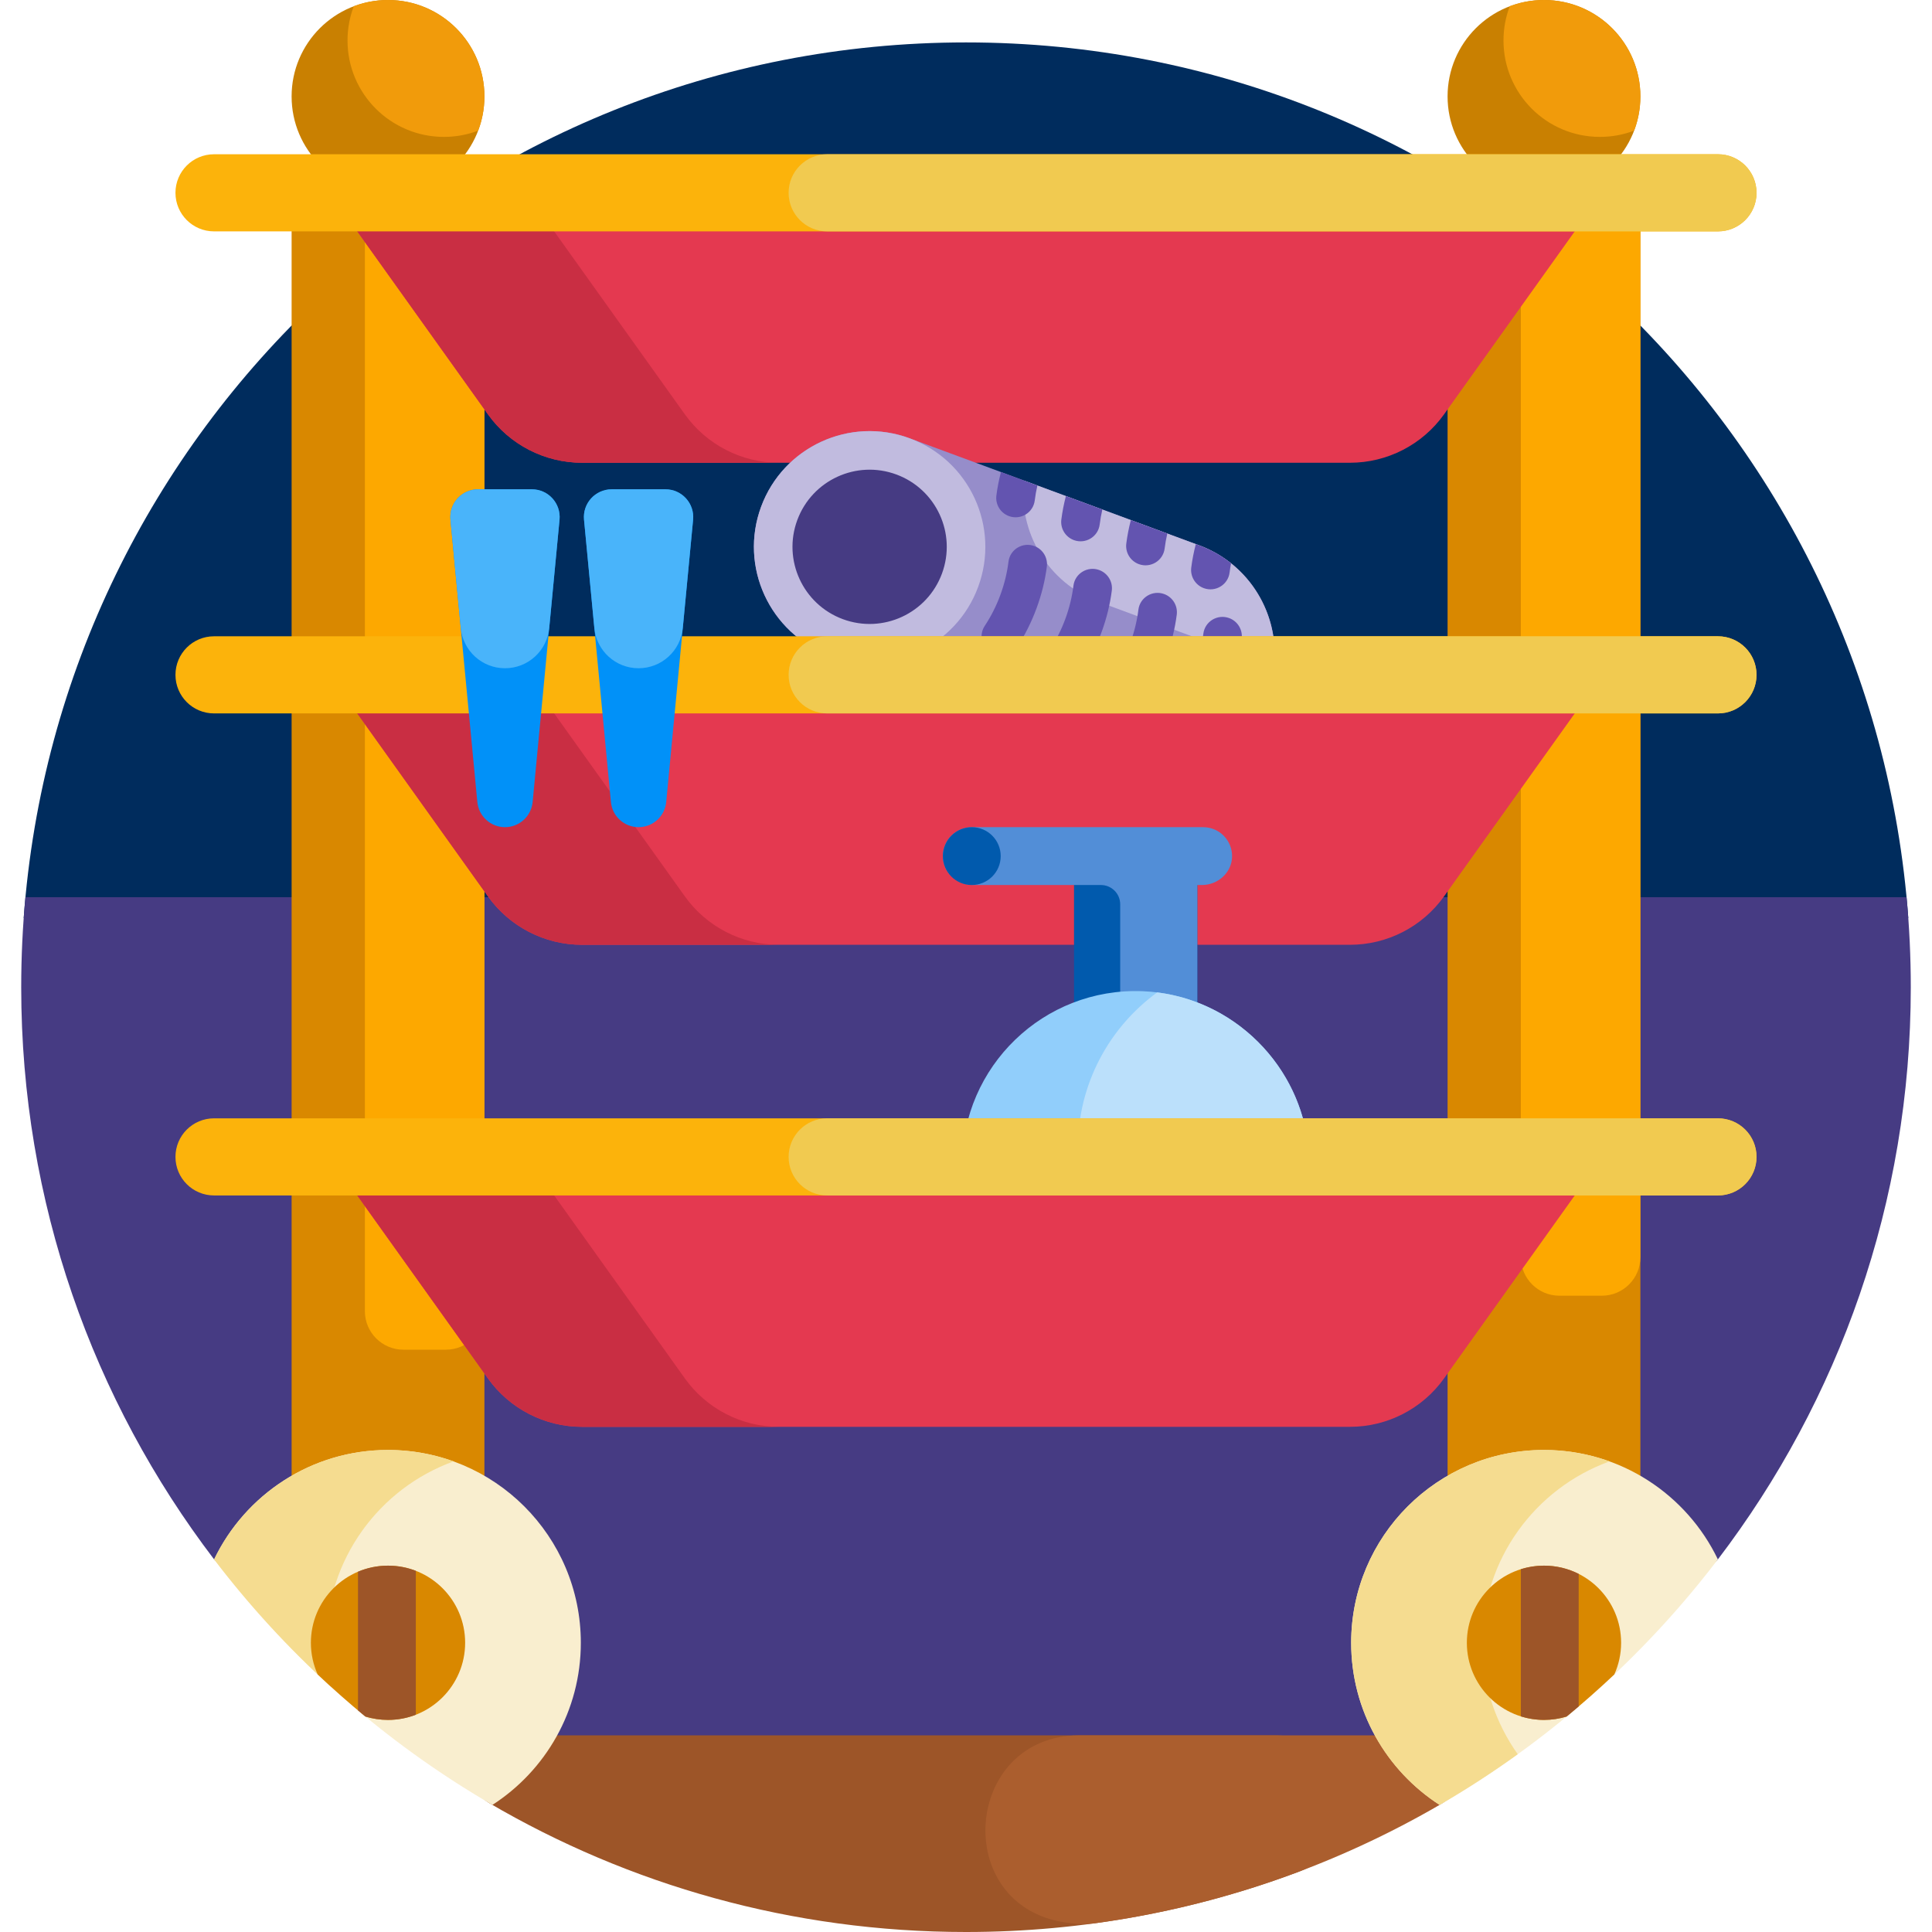 <svg id="Capa_1" enable-background="new 0 0 501 501" height="512" viewBox="0 0 501 501" width="512" xmlns="http://www.w3.org/2000/svg"><g><path d="m494.855 238.093h-488.71c9.17-126.949 115.068-227.093 244.355-227.093s235.185 100.144 244.355 227.093z" fill="#002c5d"/><path d="m5.5 256c0-7.87.371-15.653 1.097-23.333h487.806c.726 7.68 1.097 15.463 1.097 23.333 0 55.775-18.637 107.196-50.024 148.377-2.489 3.266-16.013 6.468-18.66 9.602-13.577 16.078-29.188 30.385-46.435 42.522h-259.762c-18.313-12.887-34.781-28.22-48.929-45.523-1.773-2.169-14.465-4.369-16.165-6.599-31.387-41.182-50.025-92.604-50.025-148.379z" fill="#463b83"/><path d="m125.619 25c0 13.807-11.193 25-25 25s-25-11.193-25-25 11.193-25 25-25 25 11.193 25 25zm274.762-25c-13.807 0-25 11.193-25 25s11.193 25 25 25 25-11.193 25-25-11.193-25-25-25z" fill="#c98001"/><path d="m125.619 25c0 3.126-.574 6.119-1.622 8.878-2.759 1.048-5.751 1.622-8.878 1.622-13.807 0-25-11.193-25-25 0-3.126.574-6.119 1.622-8.878 2.759-1.048 5.751-1.622 8.878-1.622 13.807 0 25 11.193 25 25zm274.762-25c-3.127 0-6.119.574-8.878 1.622-1.048 2.759-1.622 5.751-1.622 8.878 0 13.807 11.193 25 25 25 3.127 0 6.119-.574 8.878-1.622 1.048-2.759 1.622-5.751 1.622-8.878 0-13.807-11.193-25-25-25z" fill="#f19b0b"/><path d="m125.619 56v353.333c0 5.523-4.477 10-10 10h-30c-5.523 0-10-4.477-10-10v-353.333c0-5.523 4.477-10 10-10h30c5.523 0 10 4.477 10 10zm289.762-10h-30c-5.523 0-10 4.477-10 10v353.333c0 5.523 4.477 10 10 10h30c5.523 0 10-4.477 10-10v-353.333c0-5.523-4.477-10-10-10z" fill="#d98800"/><path d="m125.619 56v284c0 5.523-4.477 10-10 10h-11c-5.523 0-10-4.477-10-10v-284c0-5.523 4.477-10 10-10h11c5.523 0 10 4.477 10 10zm289.762-10h-11c-5.523 0-10 4.477-10 10v270c0 5.523 4.477 10 10 10h11c5.523 0 10-4.477 10-10v-270c0-5.523-4.477-10-10-10z" fill="#fda800"/><path d="m131.66 450h198.798c20.313 0 25.424 28.178 6.415 35.341-26.862 10.121-55.971 15.659-86.373 15.659-45.11 0-87.373-12.192-123.673-33.46-8.269-4.844-4.751-17.54 4.833-17.54z" fill="#9d5528"/><path d="m277.667 498.718c-.444-.061-.888-.123-1.331-.186-29.896-4.265-26.582-48.532 3.617-48.532h89.005c9.701 0 13.243 12.855 4.865 17.745-27.046 15.786-57.39 26.538-89.747 30.973-2.125.291-4.285.291-6.409 0z" fill="#ab5e2e"/><path d="m415.5 50-41.026 57.437c-5.632 7.884-14.724 12.563-24.413 12.563h-199.122c-9.689 0-18.781-4.679-24.412-12.563l-41.027-57.437z" fill="#e43950"/><path d="m290.141 197.682-75.036-27.742c-15.54-5.745-23.481-23.001-17.735-38.542 5.745-15.54 23.001-23.481 38.542-17.735l75.036 27.742c15.54 5.745 23.481 23.001 17.735 38.542-5.746 15.54-23.002 23.48-38.542 17.735z" fill="#968dca"/><path d="m330.366 172.866-45.432-16.797c-13.204-4.882-20.921-18.073-19.419-31.461l45.432 16.797c13.204 4.882 20.921 18.073 19.419 31.461z" fill="#c1bbdf"/><path d="m215.105 169.94c-15.54-5.745-23.481-23.001-17.735-38.542 5.745-15.54 23.001-23.481 38.542-17.735 15.54 5.745 23.481 23.001 17.735 38.542-5.746 15.54-23.002 23.481-38.542 17.735z" fill="#c1bbdf"/><path d="m244.267 148.737c-3.83 10.36-15.334 15.654-25.694 11.824s-15.654-15.334-11.824-25.694 15.334-15.654 25.694-11.824c10.361 3.83 15.654 15.334 11.824 25.694z" fill="#463b83"/><path d="m312.048 164.338c.393-3.196 3.684-5.172 6.705-4.055 2.188.809 3.536 3.019 3.242 5.333-.45 3.544-1.338 7.2-2.692 10.862-1.354 3.663-3.058 7.016-5.021 10.001-1.282 1.949-3.743 2.751-5.932 1.942-3.02-1.117-4.235-4.758-2.454-7.441 1.574-2.373 2.951-5.057 4.028-7.969s1.776-5.846 2.124-8.673zm-52.657-10.009c-1.077 2.912-2.454 5.596-4.028 7.969-1.78 2.683-.566 6.325 2.454 7.441 2.188.809 4.649.008 5.932-1.942 1.964-2.985 3.667-6.339 5.022-10.001 1.354-3.663 2.242-7.318 2.692-10.862.294-2.315-1.054-4.524-3.242-5.333-3.02-1.117-6.311.859-6.705 4.055-.348 2.827-1.048 5.76-2.125 8.673zm15.271 21.638c2.188.809 4.649.008 5.932-1.942 1.964-2.985 3.667-6.339 5.022-10.001 1.354-3.663 2.242-7.318 2.692-10.862.294-2.315-1.054-4.524-3.242-5.333-3.02-1.117-6.311.859-6.705 4.055-.348 2.827-1.048 5.76-2.125 8.673-1.077 2.912-2.454 5.596-4.028 7.969-1.781 2.683-.567 6.324 2.454 7.441zm16.844 6.227c2.188.809 4.649.008 5.932-1.942 1.964-2.985 3.667-6.339 5.022-10.001 1.354-3.663 2.242-7.318 2.692-10.862.294-2.315-1.054-4.524-3.242-5.333-3.02-1.117-6.311.859-6.705 4.055-.348 2.827-1.048 5.76-2.125 8.673-1.077 2.912-2.454 5.596-4.028 7.969-1.781 2.683-.567 6.325 2.454 7.441zm18.591-41.103c-.538 2.053-.932 4.088-1.186 6.089-.294 2.314 1.054 4.524 3.242 5.333 3.02 1.117 6.311-.859 6.705-4.055.097-.79.222-1.588.375-2.392-2.433-1.936-5.21-3.524-8.285-4.661zm-51.718-12.594c-.294 2.314 1.054 4.524 3.242 5.333 3.02 1.117 6.311-.859 6.705-4.055.157-1.273.385-2.569.687-3.874l-9.448-3.493c-.539 2.053-.932 4.089-1.186 6.089zm16.844 6.227c-.294 2.314 1.054 4.524 3.242 5.333 3.02 1.117 6.311-.859 6.705-4.055.157-1.273.385-2.569.687-3.874l-9.448-3.493c-.539 2.053-.932 4.089-1.186 6.089zm16.844 6.228c-.294 2.314 1.054 4.524 3.242 5.333 3.02 1.117 6.311-.859 6.705-4.055.157-1.273.385-2.569.687-3.874l-9.448-3.493c-.538 2.053-.932 4.088-1.186 6.089z" fill="#6354b0"/><path d="m415.5 175-41.026 57.437c-5.632 7.884-14.724 12.563-24.413 12.563h-199.122c-9.689 0-18.781-4.679-24.412-12.563l-41.027-57.437z" fill="#e43950"/><path d="m310.487 227v34.686h-31.974v-34.686c0-5.523 4.477-10 10-10h11.974c5.523 0 10 4.477 10 10z" fill="#015aad"/><path d="m319.497 222.231c-.123 4.105-3.704 7.269-7.811 7.269h-1.199v32.186h-20v-27.186c0-2.761-2.239-5-5-5h-33.173c-4.107 0-7.688-3.164-7.811-7.269-.128-4.247 3.278-7.731 7.497-7.731h60c4.219 0 7.624 3.483 7.497 7.731z" fill="#528ed7"/><path d="m252 229.5c-4.142 0-7.5-3.358-7.5-7.5 0-4.142 3.358-7.5 7.5-7.5 4.142 0 7.5 3.358 7.5 7.5 0 4.142-3.358 7.5-7.5 7.5z" fill="#015aad"/><path d="m263.379 334.503c-8.553-8.191-13.879-19.725-13.879-32.503 0-25.435 21.102-45.941 46.753-44.967 23.312.885 42.312 19.872 43.212 43.184.522 13.53-4.931 25.795-13.933 34.37-3.682 3.507-8.605 5.413-13.69 5.413h-34.682c-5.127 0-10.077-1.95-13.781-5.497z" fill="#91cefb"/><path d="m325.533 334.587c-3.682 3.507-8.605 5.413-13.69 5.413h-1.609c-5.697 0-11.198-2.167-15.312-6.107-9.504-9.102-15.422-21.917-15.422-36.115 0-16.618 8.107-31.342 20.581-40.433 21.532 2.688 38.534 20.851 39.385 42.873.522 13.529-4.932 25.795-13.933 34.369z" fill="#bbe0fb"/><path d="m415.5 300-41.026 57.437c-5.632 7.884-14.724 12.563-24.413 12.563h-199.122c-9.689 0-18.781-4.679-24.412-12.563l-41.027-57.437z" fill="#e43950"/><path d="m202.004 370h-51.065c-9.689 0-18.781-4.679-24.412-12.563l-41.027-57.437h51.065l41.026 57.437c5.632 7.884 14.724 12.563 24.413 12.563zm0-125h-51.065c-9.689 0-18.781-4.679-24.412-12.563l-41.027-57.437h51.065l41.026 57.437c5.632 7.884 14.724 12.563 24.413 12.563zm0-125h-51.065c-9.689 0-18.781-4.679-24.412-12.563l-41.027-57.437h51.065l41.026 57.437c5.632 7.884 14.724 12.563 24.413 12.563z" fill="#c92e43"/><path d="m445.5 60h-390c-5.523 0-10-4.477-10-10 0-5.523 4.477-10 10-10h390c5.523 0 10 4.477 10 10 0 5.523-4.477 10-10 10zm10 115c0-5.523-4.477-10-10-10h-390c-5.523 0-10 4.477-10 10 0 5.523 4.477 10 10 10h390c5.523 0 10-4.477 10-10zm0 125c0-5.523-4.477-10-10-10h-390c-5.523 0-10 4.477-10 10 0 5.523 4.477 10 10 10h390c5.523 0 10-4.477 10-10z" fill="#fcb30b"/><path d="m445.5 60h-231c-5.523 0-10-4.477-10-10 0-5.523 4.477-10 10-10h231c5.523 0 10 4.477 10 10 0 5.523-4.477 10-10 10zm10 115c0-5.523-4.477-10-10-10h-231c-5.523 0-10 4.477-10 10 0 5.523 4.477 10 10 10h231c5.523 0 10-4.477 10-10zm0 125c0-5.523-4.477-10-10-10h-231c-5.523 0-10 4.477-10 10 0 5.523 4.477 10 10 10h231c5.523 0 10-4.477 10-10z" fill="#f1ca50"/><path d="m150.619 426c0 17.638-9.133 33.143-22.929 42.044-28.062-16.288-52.593-37.986-72.167-63.667 8.065-16.788 25.227-28.377 45.096-28.377 27.614 0 50 22.386 50 50zm294.857-21.623c-8.064-16.788-25.226-28.377-45.095-28.377-27.614 0-50 22.386-50 50 0 17.638 9.133 33.143 22.929 42.044 25.708-14.922 48.454-34.385 67.138-57.291 1.71-2.097 3.387-4.222 5.028-6.376z" fill="#f9eecf"/><path d="m100.619 376c5.969 0 11.693 1.047 17 2.965-19.245 6.957-33 25.389-33 47.035 0 3.966.462 7.823 1.335 11.522-11.122-10.088-21.314-21.185-30.43-33.145 8.064-16.788 25.226-28.377 45.095-28.377zm249.762 50c0 17.638 9.133 33.143 22.929 42.044 6.982-4.053 13.745-8.44 20.268-13.141-5.792-8.161-9.197-18.134-9.197-28.903 0-21.646 13.755-40.078 33-47.035-5.307-1.918-11.031-2.965-17-2.965-27.614 0-50 22.386-50 50z" fill="#f5dc90"/><path d="m120.619 426c0 11.046-8.954 20-20 20-2.046 0-4.021-.308-5.88-.878-4.242-3.498-8.365-7.136-12.361-10.907-1.13-2.506-1.759-5.287-1.759-8.214 0-11.046 8.954-20 20-20 11.046-.001 20 8.953 20 19.999zm279.762-20c-11.046 0-20 8.954-20 20s8.954 20 20 20c2.046 0 4.021-.308 5.88-.878 4.242-3.498 8.365-7.136 12.361-10.907 1.13-2.506 1.759-5.287 1.759-8.214 0-11.047-8.954-20.001-20-20.001z" fill="#d98800"/><path d="m409.381 442.505c-1.033.881-2.073 1.753-3.12 2.617-1.859.571-3.833.878-5.88.878-2.09 0-4.106-.321-6-.916v-38.168c1.894-.595 3.91-.916 6-.916 3.237 0 6.295.77 9 2.135zm-301.548-35.164c-2.238-.866-4.671-1.341-7.214-1.341-2.762 0-5.393.56-7.786 1.572v35.961c.633.532 1.268 1.062 1.906 1.588 1.859.571 3.833.878 5.88.878 2.544 0 4.976-.475 7.214-1.341z" fill="#9d5528"/><path d="m145.094 134.77-6.97 73.208c-.352 3.697-3.458 6.521-7.172 6.521-3.714 0-6.82-2.824-7.172-6.521l-6.97-73.208c-.403-4.229 2.923-7.887 7.172-7.887h13.94c4.249 0 7.575 3.658 7.172 7.887zm27.467-7.887h-13.94c-4.249 0-7.575 3.658-7.172 7.887l6.97 73.208c.352 3.697 3.458 6.521 7.172 6.521s6.82-2.824 7.172-6.521l6.97-73.208c.403-4.229-2.923-7.887-7.172-7.887z" fill="#0191f8"/><path d="m145.094 134.77-2.674 28.092c-.563 5.912-5.528 10.427-11.467 10.427-5.939 0-10.904-4.515-11.467-10.427l-2.674-28.092c-.403-4.229 2.923-7.887 7.172-7.887h13.94c4.247 0 7.573 3.658 7.17 7.887zm27.467-7.887h-13.94c-4.249 0-7.575 3.658-7.172 7.887l2.674 28.092c.563 5.912 5.528 10.427 11.467 10.427s10.904-4.515 11.467-10.427l2.674-28.092c.405-4.229-2.921-7.887-7.17-7.887z" fill="#49b4fa"/></g></svg>